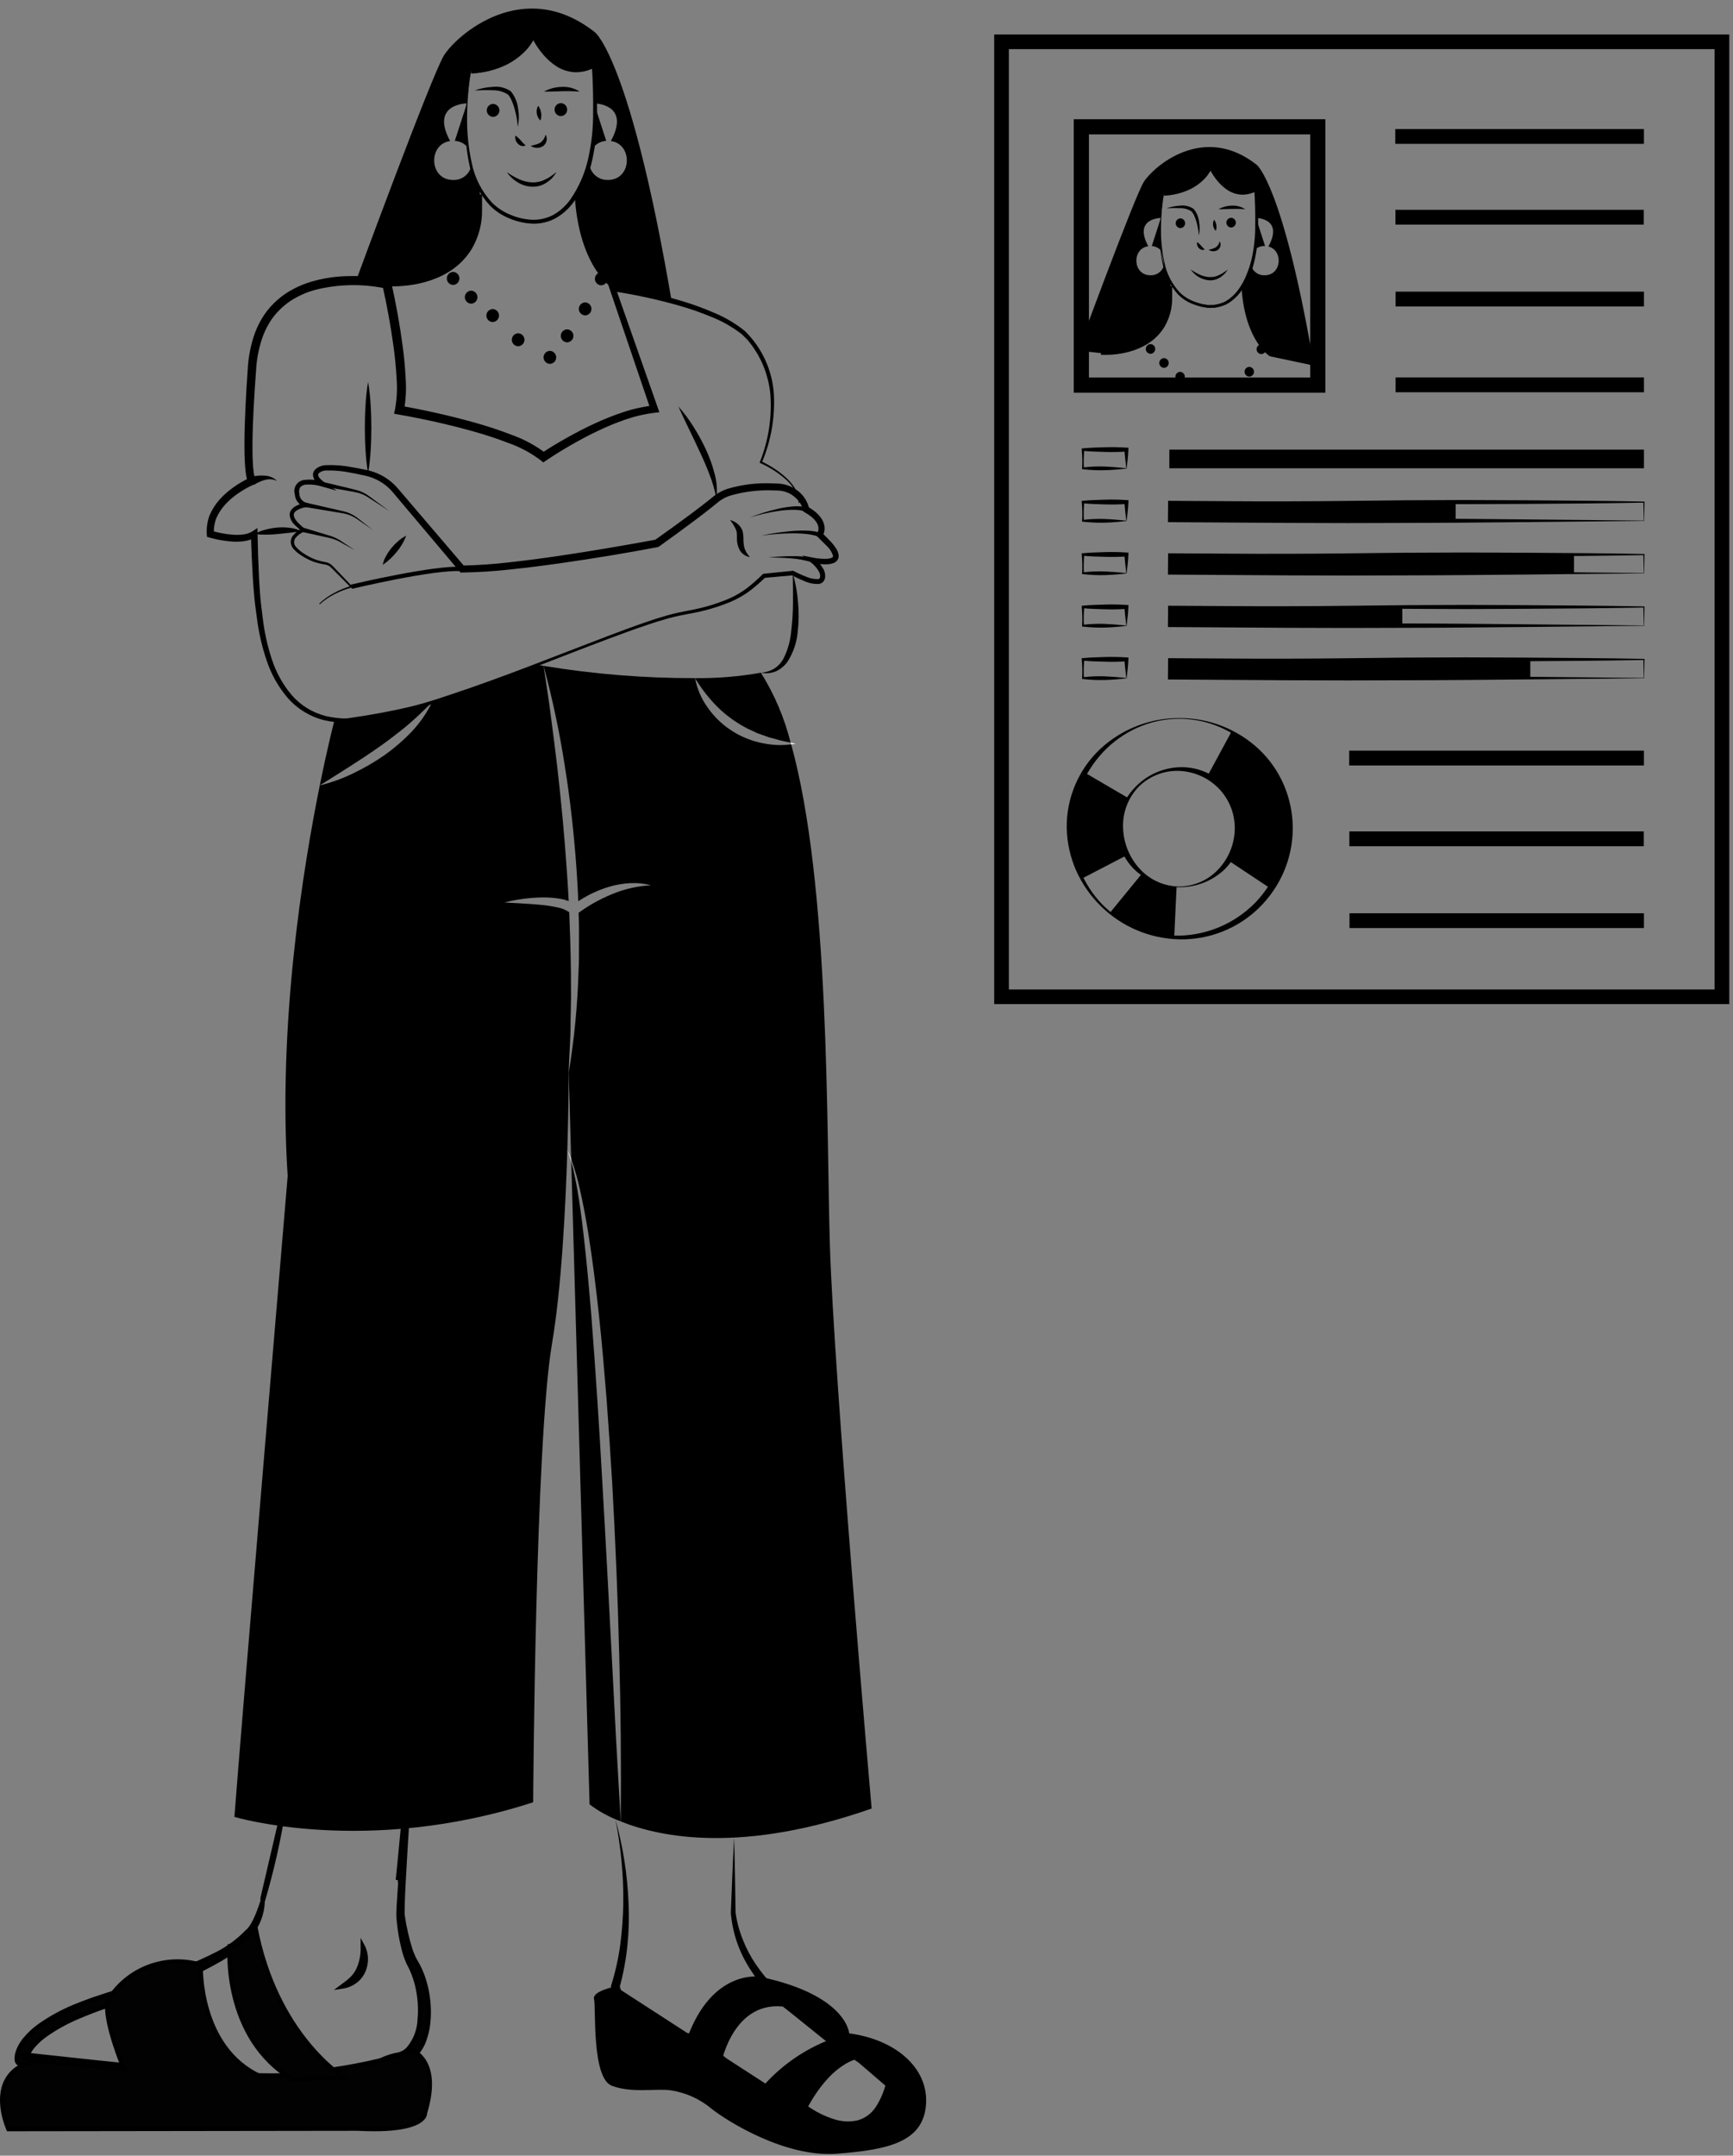 <svg width="152" height="189" viewBox="0 0 152 189" fill="none" xmlns="http://www.w3.org/2000/svg">
<rect x="0" y="0" width="152" height="189" fill="#808080" stroke="none"/>
<path d="M39.891 12.353L40.956 9.066C40.856 10.354 40.88 11.648 41.025 12.932C40.888 12.76 40.716 12.62 40.521 12.52C40.325 12.421 40.11 12.364 39.891 12.353ZM52.195 9.341L53.171 12.353C52.93 12.365 52.696 12.432 52.486 12.551C52.276 12.669 52.097 12.835 51.963 13.035C52.011 12.739 52.049 12.469 52.075 12.22C52.165 11.312 52.195 10.292 52.195 9.341Z" fill="black"/>
<path d="M58.904 26.372L53.725 25.266C53.725 25.266 50.876 23.53 50.425 17.411V17.244C50.991 16.337 51.414 15.348 51.68 14.313C51.711 14.721 51.899 15.101 52.205 15.374C52.511 15.648 52.911 15.792 53.321 15.778C55.44 15.778 55.53 12.624 53.579 12.367C55.187 9.402 52.698 9.097 52.191 9.067C52.182 7.276 52.075 5.78 52.075 5.78C48.813 7.512 46.776 3.312 46.776 3.312C46.776 3.312 45.633 6.132 41.322 6.457V6.192C41.141 7.141 41.019 8.099 40.956 9.063C40.956 9.063 37.699 9.08 39.482 12.367C37.535 12.624 37.617 15.778 39.74 15.778C40.1 15.793 40.454 15.685 40.743 15.47C41.032 15.255 41.238 14.948 41.326 14.6C41.497 15.291 41.753 15.959 42.087 16.588L42.091 17.047V18.405C42.109 19.556 41.813 20.691 41.236 21.688C39.031 25.365 33.934 24.902 33.934 24.902L31.23 24.606C31.23 24.606 37.866 6.586 38.945 4.85C40.028 3.115 45.903 -2.139 52.195 2.841C52.195 2.841 55.29 5.18 58.904 26.372Z" fill="black"/>
<path d="M27.999 52.924C28.39 52.553 28.83 52.237 29.307 51.986C29.782 51.729 30.284 51.523 30.802 51.373L30.768 51.495L29.311 50.035C29.191 49.917 29.064 49.782 28.953 49.684C28.829 49.588 28.683 49.524 28.529 49.497C28.184 49.445 27.844 49.363 27.513 49.253C27.183 49.129 26.866 48.973 26.567 48.787C26.255 48.608 25.973 48.38 25.732 48.113C25.605 47.959 25.525 47.77 25.504 47.571C25.487 47.365 25.546 47.16 25.669 46.994C25.896 46.696 26.197 46.461 26.542 46.315L26.507 46.594C26.274 46.42 26.054 46.229 25.85 46.021C25.613 45.802 25.457 45.509 25.407 45.19C25.404 45.098 25.414 45.006 25.436 44.916C25.469 44.832 25.513 44.752 25.566 44.678C25.67 44.55 25.8 44.443 25.947 44.367C26.216 44.224 26.507 44.128 26.808 44.082L26.78 44.456C26.528 44.387 26.302 44.243 26.133 44.043C26.05 43.941 25.983 43.827 25.937 43.704C25.888 43.579 25.86 43.447 25.855 43.313L25.858 43.351C25.812 43.204 25.8 43.048 25.825 42.895C25.85 42.743 25.91 42.599 26.002 42.474C26.093 42.35 26.212 42.248 26.35 42.178C26.488 42.108 26.64 42.071 26.795 42.071C27.061 42.042 27.33 42.046 27.595 42.081C27.855 42.113 28.112 42.164 28.364 42.234L28.181 42.629C28.007 42.515 27.848 42.378 27.709 42.222C27.621 42.133 27.553 42.027 27.509 41.91C27.465 41.793 27.446 41.668 27.454 41.543C27.475 41.403 27.539 41.274 27.637 41.172C27.72 41.09 27.814 41.02 27.918 40.966C28.109 40.861 28.322 40.799 28.54 40.785C29.309 40.749 30.08 40.807 30.835 40.955C31.208 41.016 31.578 41.087 31.947 41.164C32.331 41.233 32.708 41.342 33.069 41.49C33.799 41.798 34.445 42.277 34.95 42.886L40.766 49.693L40.532 49.585C41.958 49.557 43.382 49.457 44.798 49.287C46.22 49.131 47.641 48.942 49.06 48.731C51.896 48.314 54.726 47.823 57.546 47.31L57.414 47.366C58.466 46.623 59.514 45.867 60.546 45.099C61.063 44.714 61.576 44.325 62.079 43.928L62.453 43.628L62.641 43.476L62.861 43.315C63.155 43.124 63.472 42.97 63.805 42.859C65.083 42.48 66.416 42.318 67.748 42.38L68.243 42.396C68.421 42.406 68.598 42.43 68.773 42.468C69.125 42.545 69.46 42.685 69.762 42.882C70.074 43.077 70.343 43.333 70.552 43.634C70.762 43.935 70.908 44.276 70.982 44.635L70.841 44.415C71.057 44.542 71.265 44.684 71.463 44.838C71.67 45 71.852 45.191 72.005 45.403C72.175 45.63 72.282 45.897 72.317 46.177C72.352 46.479 72.281 46.784 72.118 47.041L72.09 46.701C72.366 46.983 72.643 47.254 72.919 47.544C73.059 47.7 73.188 47.867 73.303 48.041C73.441 48.236 73.529 48.462 73.56 48.698C73.572 48.857 73.524 49.015 73.427 49.141C73.335 49.25 73.215 49.332 73.08 49.377C72.868 49.448 72.644 49.482 72.42 49.478C72.01 49.475 71.601 49.429 71.2 49.34L71.392 48.93C71.735 49.196 72.02 49.529 72.229 49.909C72.347 50.125 72.396 50.37 72.371 50.614C72.354 50.758 72.296 50.893 72.203 51.004C72.148 51.06 72.084 51.106 72.013 51.141C71.949 51.166 71.882 51.185 71.814 51.198C71.376 51.214 70.94 51.127 70.543 50.943C70.162 50.792 69.792 50.617 69.435 50.418L69.551 50.442L67.03 50.665L67.136 50.617C66.687 51.053 66.212 51.462 65.714 51.841C65.202 52.212 64.65 52.524 64.068 52.771C62.909 53.247 61.702 53.594 60.467 53.806C59.849 53.917 59.257 54.042 58.661 54.202C58.068 54.37 57.476 54.545 56.891 54.748C55.717 55.135 54.554 55.566 53.393 55.999C48.749 57.733 44.167 59.644 39.452 61.211C37.102 62.034 34.696 62.686 32.252 63.162C31.012 63.431 29.727 63.429 28.487 63.157C27.232 62.855 26.101 62.173 25.249 61.206C24.421 60.242 23.79 59.125 23.39 57.92C22.987 56.732 22.703 55.508 22.543 54.264C22.463 53.647 22.372 53.039 22.311 52.412C22.25 51.792 22.207 51.172 22.169 50.553C22.094 49.314 22.043 48.077 22.007 46.836L22.465 47.069C22.148 47.271 21.791 47.4 21.418 47.446C21.071 47.495 20.72 47.508 20.371 47.482C20.03 47.462 19.691 47.42 19.355 47.358C19.019 47.299 18.686 47.222 18.358 47.128L18.153 47.068L18.139 46.858C18.098 46.282 18.183 45.704 18.388 45.164C18.613 44.646 18.922 44.168 19.303 43.751C19.677 43.345 20.095 42.983 20.551 42.671C21.001 42.354 21.48 42.08 21.982 41.853L21.994 42.492C21.968 42.482 21.943 42.468 21.919 42.453C21.904 42.443 21.89 42.432 21.876 42.419L21.844 42.386C21.826 42.367 21.809 42.346 21.795 42.324L21.747 42.239C21.723 42.189 21.711 42.151 21.693 42.105C21.666 42.023 21.648 41.949 21.628 41.872C21.599 41.725 21.572 41.58 21.556 41.44C21.518 41.156 21.494 40.878 21.48 40.601C21.446 40.047 21.441 39.498 21.439 38.949C21.442 37.852 21.477 36.76 21.53 35.669C21.582 34.578 21.65 33.49 21.727 32.402C21.779 31.276 22.004 30.165 22.393 29.106C22.6 28.572 22.865 28.061 23.184 27.585C23.843 26.634 24.725 25.858 25.754 25.326C26.259 25.059 26.79 24.844 27.339 24.686C28.424 24.373 29.547 24.212 30.676 24.206C31.801 24.185 32.924 24.287 34.027 24.51L34.274 24.561L34.33 24.813C34.736 26.648 35.07 28.484 35.317 30.347C35.443 31.276 35.531 32.214 35.579 33.159C35.651 34.125 35.597 35.096 35.419 36.048L35.1 35.57C37.318 35.965 39.503 36.453 41.67 37.062C42.753 37.365 43.825 37.718 44.883 38.128C45.977 38.516 47.004 39.074 47.924 39.782L47.457 39.755C48.214 39.251 48.981 38.796 49.766 38.355C50.551 37.919 51.346 37.5 52.167 37.127C52.986 36.746 53.827 36.412 54.685 36.129C55.554 35.84 56.452 35.644 57.363 35.545L57.085 35.972L53.478 25.354L53.338 24.941L53.764 25.009C55.789 25.334 57.791 25.791 59.756 26.376C60.741 26.669 61.708 27.022 62.651 27.43C63.611 27.831 64.51 28.363 65.322 29.012C66.829 30.48 67.738 32.452 67.876 34.548C67.985 36.605 67.625 38.66 66.822 40.558L66.774 40.443C67.164 40.629 67.541 40.84 67.903 41.077C68.266 41.309 68.608 41.572 68.926 41.864C69.251 42.151 69.53 42.485 69.754 42.855C69.982 43.228 70.108 43.653 70.12 44.089H70.044C70.023 43.669 69.893 43.262 69.666 42.908C69.441 42.552 69.162 42.232 68.839 41.959C68.197 41.408 67.476 40.953 66.701 40.609L66.624 40.573L66.653 40.494C67.404 38.616 67.717 36.592 67.57 34.576C67.472 33.582 67.209 32.611 66.79 31.703C66.683 31.478 66.559 31.262 66.445 31.041L66.041 30.413C65.888 30.217 65.746 30.009 65.585 29.823C65.411 29.652 65.246 29.474 65.067 29.308C64.278 28.694 63.408 28.193 62.481 27.819C61.55 27.427 60.596 27.092 59.625 26.814C57.676 26.257 55.694 25.827 53.689 25.528L53.975 25.183L57.698 35.761L57.833 36.145L57.42 36.188C56.561 36.293 55.716 36.488 54.898 36.77C54.069 37.054 53.257 37.387 52.467 37.766C51.67 38.138 50.894 38.557 50.129 38.993C49.367 39.431 48.609 39.896 47.89 40.383L47.651 40.545L47.423 40.357C46.566 39.709 45.613 39.198 44.599 38.842C43.576 38.447 42.525 38.103 41.458 37.807C39.327 37.211 37.148 36.729 34.969 36.346L34.563 36.274L34.651 35.868C34.81 34.986 34.855 34.088 34.786 33.195C34.738 32.282 34.651 31.365 34.525 30.45C34.279 28.622 33.942 26.793 33.541 24.994L33.844 25.296C31.767 24.856 29.617 24.904 27.562 25.436C27.061 25.577 26.576 25.77 26.115 26.011C25.194 26.481 24.403 27.168 23.811 28.014C23.523 28.442 23.282 28.9 23.094 29.38C22.727 30.367 22.514 31.404 22.461 32.455C22.38 33.538 22.306 34.622 22.25 35.705C22.192 36.788 22.153 37.871 22.144 38.95C22.143 39.489 22.145 40.029 22.176 40.561C22.188 40.828 22.21 41.093 22.243 41.349C22.257 41.479 22.28 41.601 22.303 41.722C22.317 41.776 22.331 41.835 22.346 41.882L22.367 41.937C22.368 41.939 22.368 41.94 22.368 41.942C22.372 41.949 22.359 41.928 22.35 41.92L22.335 41.906L22.301 41.881C22.281 41.867 22.26 41.857 22.237 41.849L22.249 42.487C21.79 42.694 21.35 42.94 20.935 43.224C20.517 43.503 20.133 43.828 19.789 44.194C19.456 44.551 19.183 44.96 18.983 45.405C18.81 45.85 18.735 46.326 18.762 46.802L18.543 46.532C18.847 46.622 19.155 46.697 19.467 46.755C19.778 46.816 20.093 46.858 20.409 46.88C20.716 46.907 21.026 46.9 21.332 46.859C21.615 46.829 21.889 46.737 22.133 46.59L22.581 46.293L22.591 46.824C22.614 48.056 22.652 49.292 22.713 50.523C22.744 51.138 22.781 51.753 22.834 52.364C22.886 52.969 22.972 53.586 23.045 54.196C23.188 55.41 23.451 56.606 23.832 57.768C24.2 58.922 24.79 59.993 25.569 60.923C26.357 61.837 27.409 62.487 28.581 62.782C29.769 63.056 31.003 63.069 32.197 62.822C34.631 62.381 37.027 61.755 39.364 60.949C41.717 60.176 44.043 59.318 46.361 58.438L53.306 55.769C54.466 55.33 55.627 54.891 56.806 54.496C57.392 54.289 57.989 54.109 58.588 53.935C59.188 53.771 59.811 53.636 60.413 53.525C61.624 53.312 62.808 52.964 63.941 52.487C64.498 52.241 65.025 51.934 65.513 51.57C65.996 51.192 66.455 50.785 66.889 50.352L66.933 50.31L66.995 50.304L69.513 50.047L69.573 50.041L69.63 50.071C69.973 50.256 70.327 50.418 70.691 50.557C71.022 50.704 71.382 50.778 71.744 50.773C71.982 50.775 71.99 50.41 71.829 50.111C71.645 49.796 71.401 49.519 71.109 49.298L70.37 48.708L71.3 48.888C71.666 48.963 72.038 49 72.412 48.998C72.579 49 72.746 48.974 72.906 48.922C73.05 48.858 73.066 48.826 73.065 48.73C72.965 48.411 72.785 48.122 72.542 47.891L71.716 47.073L71.57 46.928L71.689 46.733C71.77 46.582 71.803 46.409 71.783 46.238C71.755 46.048 71.678 45.869 71.558 45.718C71.433 45.549 71.283 45.399 71.115 45.271C70.939 45.138 70.753 45.015 70.561 44.905L70.443 44.836L70.419 44.685C70.36 44.421 70.242 44.173 70.073 43.961C69.895 43.733 69.681 43.535 69.439 43.376C69.196 43.223 68.927 43.115 68.645 43.058C68.503 43.028 68.359 43.011 68.214 43.005L67.739 42.996C66.482 42.95 65.225 43.107 64.019 43.462C63.738 43.557 63.471 43.686 63.223 43.848L63.052 43.973L62.864 44.127L62.484 44.435C61.974 44.84 61.459 45.234 60.941 45.623C59.905 46.402 58.859 47.162 57.804 47.915L57.745 47.957L57.673 47.971C54.843 48.51 52.005 48.974 49.154 49.38C47.729 49.584 46.3 49.767 44.865 49.916C43.426 50.082 41.98 50.175 40.532 50.196L40.39 50.196L40.299 50.088L34.525 43.245C34.082 42.693 33.511 42.257 32.862 41.974C32.533 41.834 32.19 41.73 31.839 41.663C31.477 41.583 31.114 41.509 30.75 41.444C30.04 41.295 29.314 41.23 28.588 41.25C28.432 41.255 28.279 41.296 28.141 41.369C28 41.439 27.905 41.534 27.904 41.605C27.908 41.73 27.96 41.847 28.05 41.933C28.159 42.057 28.283 42.167 28.419 42.26L29.54 43.024L28.236 42.655C27.788 42.515 27.317 42.459 26.848 42.487C26.652 42.494 26.466 42.577 26.331 42.72C26.235 42.888 26.207 43.086 26.253 43.274L26.256 43.299L26.256 43.312C26.261 43.399 26.279 43.484 26.309 43.565C26.339 43.649 26.383 43.727 26.439 43.797C26.556 43.937 26.713 44.038 26.889 44.088L27.678 44.334L26.861 44.462C26.605 44.498 26.358 44.577 26.128 44.693C25.91 44.811 25.743 44.974 25.769 45.17C25.775 45.223 25.785 45.274 25.801 45.325L25.873 45.485C25.943 45.593 26.02 45.695 26.105 45.791C26.291 45.987 26.491 46.169 26.703 46.335L26.909 46.506L26.668 46.614C26.376 46.732 26.118 46.922 25.919 47.166C25.833 47.279 25.789 47.419 25.796 47.561C25.802 47.703 25.859 47.839 25.955 47.944C26.172 48.189 26.425 48.4 26.705 48.569C26.986 48.752 27.284 48.907 27.596 49.032C27.915 49.146 28.244 49.232 28.578 49.289C28.762 49.328 28.935 49.409 29.082 49.528C29.225 49.661 29.328 49.78 29.451 49.905L30.872 51.392L30.958 51.483L30.838 51.514C30.326 51.651 29.83 51.842 29.359 52.084C28.884 52.321 28.445 52.622 28.052 52.978L27.999 52.924Z" fill="black"/>
<path d="M35.63 46.966C35.433 47.488 35.148 47.973 34.786 48.398C34.439 48.832 34.028 49.211 33.568 49.524C33.626 49.242 33.73 48.972 33.875 48.724C34.01 48.482 34.167 48.252 34.343 48.037C34.519 47.823 34.713 47.625 34.922 47.443C35.134 47.252 35.373 47.091 35.63 46.966ZM26.653 46.279L29.008 46.994C29.404 47.126 29.777 47.32 30.113 47.569L31.14 48.245L30.063 47.651C29.723 47.435 29.349 47.275 28.958 47.177L26.556 46.647L26.653 46.279ZM26.87 44.084L29.984 44.794C30.519 44.899 31.02 45.134 31.442 45.48L32.697 46.463L31.385 45.556C30.961 45.248 30.467 45.05 29.947 44.981L26.796 44.457L26.87 44.084ZM28.339 42.257L29.904 42.634C30.428 42.767 30.942 42.87 31.475 43.027C31.736 43.117 31.984 43.239 32.214 43.391C32.44 43.547 32.649 43.708 32.867 43.866L34.163 44.819L32.813 43.944C32.588 43.801 32.362 43.648 32.138 43.512C31.912 43.381 31.67 43.279 31.418 43.209C30.914 43.092 30.368 43.013 29.845 42.914L28.26 42.63L28.339 42.257ZM30.864 51.627L30.775 51.257C31.073 51.186 38.119 49.525 40.546 49.699L40.517 50.079C38.142 49.89 30.936 51.61 30.864 51.627ZM65.775 45.367C66.559 45.06 67.365 44.811 68.185 44.62C68.599 44.522 69.02 44.453 69.444 44.414C69.881 44.363 70.323 44.384 70.754 44.476L70.645 44.841C70.26 44.73 69.859 44.682 69.458 44.699C69.043 44.706 68.63 44.742 68.221 44.807C67.393 44.935 66.575 45.122 65.775 45.367ZM66.737 46.966C67.588 46.783 68.45 46.651 69.317 46.572C69.754 46.53 70.193 46.513 70.632 46.522C71.083 46.522 71.533 46.584 71.967 46.707L71.837 47.065C71.443 46.924 71.032 46.837 70.615 46.807C70.187 46.767 69.757 46.752 69.327 46.762C68.46 46.778 67.595 46.846 66.737 46.966ZM67.378 48.884C68.024 48.813 68.674 48.769 69.328 48.761C69.991 48.739 70.655 48.795 71.305 48.931L71.194 49.295C70.585 49.107 69.956 48.992 69.321 48.951C68.677 48.896 68.028 48.876 67.378 48.884ZM64.034 45.595C64.382 45.68 64.691 45.879 64.912 46.16C65.035 46.314 65.121 46.495 65.161 46.688C65.186 46.859 65.2 47.032 65.205 47.205C65.198 47.495 65.229 47.785 65.298 48.066C65.403 48.355 65.565 48.62 65.775 48.844C65.595 48.814 65.424 48.747 65.272 48.646C65.121 48.546 64.993 48.414 64.896 48.26C64.719 47.943 64.628 47.585 64.633 47.222C64.633 47.063 64.634 46.884 64.626 46.766C64.617 46.637 64.585 46.51 64.532 46.391C64.396 46.108 64.229 45.841 64.034 45.595ZM21.953 41.824C22.16 41.766 22.372 41.727 22.587 41.708C22.794 41.686 23.004 41.683 23.212 41.701C23.624 41.718 24.016 41.884 24.314 42.169C23.978 42.007 23.594 41.976 23.236 42.081C23.062 42.124 22.892 42.185 22.729 42.261C22.571 42.331 22.419 42.416 22.276 42.514L21.953 41.824ZM22.298 46.829C22.607 46.654 22.939 46.522 23.284 46.436C23.622 46.346 23.968 46.285 24.317 46.254C24.669 46.224 25.022 46.229 25.373 46.269C25.731 46.305 26.079 46.405 26.401 46.565C25.692 46.687 25.043 46.761 24.365 46.822C23.678 46.892 22.985 46.895 22.298 46.829ZM69.531 50.243C69.772 51.081 69.928 51.94 69.996 52.808C70.077 53.682 70.066 54.562 69.963 55.434C69.879 56.334 69.584 57.201 69.103 57.967C68.845 58.355 68.483 58.664 68.058 58.857C67.64 59.029 67.179 59.072 66.737 58.98C67.158 58.955 67.567 58.827 67.927 58.608C68.263 58.386 68.537 58.084 68.726 57.728C69.094 56.987 69.321 56.185 69.395 55.361C69.497 54.52 69.549 53.672 69.551 52.825C69.56 51.97 69.545 51.112 69.531 50.243ZM59.498 35.637C59.993 36.195 60.439 36.794 60.832 37.427C61.232 38.056 61.59 38.71 61.904 39.386C62.224 40.065 62.479 40.772 62.665 41.498C62.875 42.224 62.932 42.985 62.831 43.734C62.708 43.014 62.509 42.308 62.238 41.63C61.982 40.952 61.697 40.284 61.383 39.625C60.78 38.296 60.105 36.998 59.498 35.637ZM32.285 33.49C32.397 34.153 32.471 34.821 32.508 35.492C32.553 36.16 32.566 36.827 32.571 37.494C32.566 38.162 32.554 38.829 32.509 39.497C32.472 40.168 32.398 40.836 32.285 41.499C32.172 40.836 32.098 40.168 32.062 39.497C32.016 38.829 32.004 38.162 31.999 37.494C32.005 36.827 32.017 36.16 32.062 35.492C32.099 34.821 32.173 34.153 32.285 33.49ZM34.442 25.108C34.12 25.108 33.927 25.092 33.917 25.091L33.952 24.712C34.001 24.715 38.957 25.117 41.073 21.59C41.63 20.622 41.916 19.522 41.898 18.405V17.045H42.28V18.405C42.298 19.59 41.993 20.758 41.4 21.785C39.584 24.815 35.825 25.108 34.442 25.108Z" fill="black"/>
<path d="M39.743 24.982C39.891 24.977 40.032 24.914 40.135 24.808C40.238 24.701 40.296 24.559 40.296 24.411C40.296 24.263 40.238 24.12 40.135 24.014C40.032 23.907 39.891 23.845 39.743 23.84C39.594 23.845 39.453 23.907 39.35 24.014C39.247 24.12 39.19 24.263 39.19 24.411C39.19 24.559 39.247 24.701 39.35 24.808C39.453 24.914 39.594 24.977 39.743 24.982ZM41.323 26.626C41.472 26.621 41.612 26.559 41.715 26.452C41.819 26.346 41.876 26.203 41.876 26.055C41.876 25.907 41.819 25.765 41.715 25.659C41.612 25.552 41.472 25.489 41.323 25.484C41.175 25.489 41.034 25.552 40.931 25.659C40.828 25.765 40.77 25.907 40.77 26.055C40.77 26.203 40.828 26.346 40.931 26.452C41.034 26.559 41.175 26.621 41.323 26.626ZM43.213 28.237C43.361 28.232 43.502 28.169 43.605 28.063C43.709 27.956 43.766 27.814 43.766 27.666C43.766 27.518 43.709 27.375 43.605 27.269C43.502 27.162 43.361 27.1 43.213 27.095C43.065 27.1 42.924 27.162 42.821 27.269C42.718 27.375 42.66 27.518 42.66 27.666C42.66 27.814 42.718 27.956 42.821 28.063C42.924 28.169 43.065 28.232 43.213 28.237ZM45.446 30.361C45.595 30.356 45.736 30.293 45.839 30.187C45.942 30.08 46 29.938 46 29.79C46 29.642 45.942 29.499 45.839 29.393C45.736 29.286 45.595 29.224 45.446 29.219C45.298 29.224 45.157 29.286 45.054 29.393C44.951 29.499 44.893 29.642 44.893 29.79C44.893 29.938 44.951 30.08 45.054 30.187C45.157 30.293 45.298 30.356 45.446 30.361ZM48.23 31.902C48.378 31.897 48.519 31.835 48.622 31.729C48.725 31.622 48.783 31.48 48.783 31.331C48.783 31.183 48.725 31.041 48.622 30.935C48.519 30.828 48.378 30.766 48.23 30.761C48.081 30.766 47.941 30.828 47.837 30.935C47.734 31.041 47.676 31.183 47.676 31.331C47.676 31.48 47.734 31.622 47.837 31.729C47.941 31.835 48.081 31.897 48.23 31.902ZM49.741 30.018C49.89 30.013 50.031 29.951 50.134 29.844C50.237 29.738 50.295 29.595 50.295 29.447C50.295 29.299 50.237 29.157 50.134 29.05C50.031 28.944 49.89 28.881 49.741 28.876C49.593 28.881 49.452 28.944 49.349 29.05C49.246 29.157 49.188 29.299 49.188 29.447C49.188 29.595 49.246 29.738 49.349 29.844C49.452 29.951 49.593 30.013 49.741 30.018ZM51.322 27.654C51.47 27.649 51.611 27.587 51.714 27.48C51.817 27.374 51.875 27.231 51.875 27.083C51.875 26.935 51.817 26.793 51.714 26.686C51.611 26.58 51.47 26.517 51.322 26.512C51.173 26.517 51.033 26.58 50.93 26.686C50.826 26.793 50.769 26.935 50.769 27.083C50.769 27.231 50.826 27.374 50.93 27.48C51.033 27.587 51.173 27.649 51.322 27.654ZM52.731 25.016C52.879 25.011 53.02 24.949 53.123 24.842C53.226 24.736 53.284 24.593 53.284 24.445C53.284 24.297 53.226 24.155 53.123 24.048C53.02 23.942 52.879 23.879 52.731 23.874C52.582 23.879 52.442 23.942 52.338 24.048C52.235 24.155 52.178 24.297 52.178 24.445C52.178 24.593 52.235 24.736 52.338 24.842C52.442 24.949 52.582 25.011 52.731 25.016ZM41.632 7.932C42.134 7.753 42.658 7.648 43.19 7.618C43.759 7.542 44.336 7.681 44.807 8.007C45.162 8.444 45.382 8.974 45.441 9.533C45.537 10.058 45.527 10.597 45.412 11.118C45.377 10.603 45.289 10.092 45.15 9.595C45.085 9.352 45.004 9.113 44.907 8.881C44.859 8.768 44.805 8.658 44.746 8.551L44.65 8.4C44.616 8.354 44.58 8.326 44.548 8.286C44.144 8.028 43.67 7.898 43.191 7.914C42.68 7.89 42.16 7.907 41.632 7.932ZM45.206 11.884C45.383 12.007 45.542 12.153 45.681 12.318L45.861 12.524C45.934 12.603 46.014 12.675 46.099 12.741C46.042 12.776 45.978 12.799 45.911 12.806C45.844 12.813 45.777 12.805 45.713 12.782C45.59 12.741 45.48 12.668 45.395 12.57C45.311 12.478 45.251 12.369 45.218 12.249C45.185 12.13 45.181 12.005 45.206 11.884ZM47.852 11.803C47.949 11.963 47.981 12.154 47.941 12.337C47.899 12.537 47.779 12.713 47.607 12.826C47.441 12.926 47.247 12.973 47.053 12.962C46.874 12.95 46.7 12.893 46.548 12.797C46.722 12.737 46.878 12.704 47.025 12.666C47.156 12.629 47.282 12.575 47.4 12.507C47.629 12.333 47.789 12.083 47.852 11.803ZM47.714 8.034C48.192 7.769 48.729 7.626 49.276 7.619C49.829 7.585 50.378 7.731 50.841 8.034C50.564 8.02 50.309 8.001 50.052 7.995C49.795 7.994 49.541 7.989 49.285 7.999C48.772 8.009 48.261 8.046 47.714 8.034ZM47.204 9.268C47.339 9.453 47.427 9.668 47.462 9.895C47.497 10.121 47.477 10.352 47.405 10.57C47.228 10.408 47.114 10.189 47.085 9.952C47.044 9.717 47.086 9.475 47.204 9.268Z" fill="black"/>
<path d="M43.248 10.25C43.397 10.245 43.538 10.182 43.641 10.075C43.744 9.969 43.802 9.827 43.802 9.679C43.802 9.53 43.744 9.388 43.641 9.282C43.538 9.175 43.397 9.113 43.248 9.108C43.1 9.113 42.959 9.175 42.856 9.282C42.753 9.388 42.695 9.53 42.695 9.679C42.695 9.827 42.753 9.969 42.856 10.075C42.959 10.182 43.1 10.245 43.248 10.25ZM49.193 10.181C49.341 10.176 49.482 10.114 49.585 10.007C49.688 9.9 49.746 9.758 49.746 9.61C49.746 9.462 49.688 9.32 49.585 9.213C49.482 9.107 49.341 9.044 49.193 9.039C49.044 9.044 48.904 9.107 48.8 9.213C48.697 9.32 48.64 9.462 48.64 9.61C48.64 9.758 48.697 9.9 48.8 10.007C48.904 10.114 49.044 10.176 49.193 10.181ZM44.451 15.092C44.787 15.332 45.145 15.539 45.521 15.71C45.878 15.875 46.263 15.97 46.656 15.989C47.045 16.008 47.432 15.928 47.781 15.755C47.965 15.672 48.141 15.574 48.308 15.461C48.479 15.348 48.634 15.21 48.815 15.092C48.699 15.271 48.57 15.443 48.43 15.604C48.279 15.762 48.109 15.9 47.923 16.017C47.545 16.267 47.096 16.39 46.642 16.37C46.195 16.347 45.761 16.21 45.382 15.972C45.011 15.75 44.694 15.449 44.451 15.092Z" fill="black"/>
<path d="M52.191 9.067C52.196 9.157 52.196 9.251 52.196 9.341L52.105 9.062C52.105 9.062 52.136 9.062 52.191 9.067Z" fill="white"/>
<path d="M41.323 6.456C41.595 6.418 41.868 6.388 42.138 6.345C42.405 6.281 42.677 6.242 42.938 6.158C43.464 6.01 43.972 5.805 44.453 5.545C44.926 5.278 45.362 4.95 45.749 4.569C46.133 4.194 46.448 3.755 46.681 3.272L46.769 3.08L46.867 3.266C47.121 3.741 47.429 4.186 47.785 4.592C48.132 5 48.543 5.349 49.002 5.627C49.456 5.893 49.971 6.037 50.498 6.044C51.023 6.03 51.538 5.891 51.999 5.639L52.22 5.54L52.236 5.769C52.331 7.13 52.379 8.488 52.368 9.852C52.389 11.223 52.255 12.593 51.967 13.934C51.681 15.291 51.12 16.576 50.319 17.71C49.904 18.282 49.374 18.761 48.762 19.117C48.136 19.462 47.428 19.631 46.713 19.609C46.011 19.58 45.32 19.424 44.675 19.148C44.021 18.887 43.429 18.492 42.938 17.988C42.009 16.952 41.386 15.678 41.141 14.309C40.867 12.969 40.765 11.601 40.837 10.236C40.889 8.877 41.051 7.525 41.323 6.192C41.095 7.529 40.977 8.883 40.969 10.239C40.947 11.589 41.081 12.938 41.368 14.258C41.627 15.572 42.246 16.788 43.157 17.772C43.627 18.236 44.185 18.6 44.798 18.843C45.408 19.1 46.059 19.244 46.72 19.268C47.373 19.285 48.019 19.126 48.589 18.809C49.154 18.473 49.643 18.025 50.025 17.491C50.784 16.391 51.321 15.153 51.605 13.848C51.895 12.534 52.034 11.192 52.021 9.847C52.04 8.497 52 7.141 51.914 5.793L52.151 5.923C51.64 6.191 51.073 6.333 50.496 6.337C49.92 6.319 49.359 6.152 48.867 5.853C48.39 5.553 47.965 5.179 47.608 4.744C47.247 4.318 46.937 3.851 46.684 3.354L46.87 3.348C46.62 3.852 46.278 4.305 45.86 4.683C45.453 5.061 44.996 5.382 44.503 5.638C44.009 5.886 43.489 6.077 42.952 6.21C42.687 6.285 42.412 6.316 42.143 6.371C41.87 6.406 41.596 6.427 41.323 6.456ZM53.973 159.495C54.642 161.888 55.029 164.35 55.129 166.833C55.191 168.08 55.158 169.331 55.03 170.573C54.901 171.824 54.669 173.062 54.335 174.274L54.345 174.095C54.512 174.724 54.787 175.32 55.158 175.856C55.524 176.396 55.989 176.862 56.529 177.228C56.66 177.323 56.798 177.407 56.943 177.481C57.08 177.567 57.225 177.639 57.376 177.698L57.825 177.884L58.297 178.014L58.531 178.082L58.775 178.121L59.262 178.199C59.59 178.232 59.925 178.232 60.255 178.252L60.403 178.261L60.502 178.317C61.222 178.72 61.916 179.135 62.604 179.604C62.963 179.843 63.303 180.109 63.622 180.4L64.489 181.247L64.451 181.213L65.905 182.384C66.146 182.575 66.396 182.772 66.627 182.939C66.861 183.076 67.107 183.192 67.362 183.284C68.508 183.756 69.677 184.213 70.84 184.667L70.898 184.69L70.969 184.738C71.61 185.176 72.309 185.522 73.047 185.765C73.741 186.014 74.491 186.063 75.211 185.906C75.897 185.715 76.484 185.272 76.855 184.665C77.268 184.011 77.564 183.29 77.73 182.535L77.908 183.074L75.248 180.789L75.305 180.831L72.709 179.164L72.684 179.148L72.669 179.136L69.278 176.407L69.304 176.426C68.598 175.906 67.944 175.32 67.352 174.675C66.762 174.037 66.233 173.348 65.77 172.613C65.302 171.882 64.921 171.098 64.636 170.278C64.356 169.458 64.177 168.607 64.102 167.744L64.1 167.731L64.1 167.72L64.232 164.415C64.271 163.313 64.335 162.212 64.387 161.11C64.413 162.213 64.451 163.315 64.464 164.418L64.518 167.725L64.517 167.701C64.635 168.518 64.851 169.318 65.162 170.083C65.463 170.85 65.851 171.58 66.317 172.259C66.781 172.941 67.306 173.579 67.886 174.165C68.46 174.747 69.087 175.274 69.76 175.738L69.772 175.746L69.787 175.757L73.267 178.372L73.228 178.345L75.853 179.966L75.88 179.983L75.911 180.008L78.611 182.246L78.865 182.456L78.789 182.785C78.603 183.67 78.261 184.514 77.778 185.278C77.259 186.112 76.447 186.722 75.499 186.988C74.574 187.205 73.606 187.156 72.707 186.848C71.846 186.575 71.032 186.172 70.294 185.652L70.424 185.723C69.256 185.26 68.095 184.799 66.929 184.31L66.488 184.12C66.404 184.081 66.349 184.06 66.242 184.005C66.15 183.957 66.061 183.901 65.978 183.838C65.704 183.637 65.464 183.444 65.215 183.246L63.755 182.052L63.735 182.035L63.717 182.017L62.873 181.163C62.6 180.908 62.309 180.673 62.001 180.461C61.367 180.012 60.686 179.587 60.008 179.192L60.255 179.256C59.883 179.23 59.511 179.222 59.141 179.177L58.587 179.079L58.31 179.029L58.039 178.947L57.498 178.779L56.978 178.545C56.804 178.468 56.637 178.377 56.479 178.273C56.313 178.18 56.154 178.075 56.004 177.959C55.391 177.512 54.869 176.953 54.466 176.311C54.055 175.675 53.762 174.971 53.6 174.232L53.582 174.148L53.611 174.053C53.973 172.892 54.238 171.703 54.403 170.498C54.564 169.285 54.652 168.063 54.668 166.839C54.682 165.61 54.63 164.38 54.512 163.156C54.395 161.927 54.216 160.705 53.973 159.495Z" fill="black"/>
<path d="M53.974 174.163C53.974 174.163 51.922 174.574 52.103 175.26C52.284 175.945 51.872 182.18 53.658 182.866C55.445 183.551 57.644 183.071 58.881 183.277C60.201 183.487 61.438 184.056 62.455 184.921C63.76 185.949 68.846 189.169 73.381 188.827C77.916 188.484 80.94 187.799 81.215 184.579C81.49 181.358 78.604 178.823 74.481 178.275C74.481 178.275 74.306 174.93 66.662 173.313C66.662 173.313 62.455 172.587 60.255 178.754L63.279 180.81C63.279 180.81 64.447 174.78 69.533 176.082L72.969 178.754C70.4 179.705 68.142 181.34 66.44 183.482L70.632 185.195C70.632 185.195 72.479 181.015 75.58 180.399L78.26 182.66C78.26 182.66 77.321 187.988 72.602 186.215L53.974 174.163Z" fill="black"/>
<path d="M34.894 164.842C34.917 164.843 36.086 152.415 36.089 152.438C36.186 153.477 35.148 166.962 35.318 167.988C35.467 169.008 35.699 170.015 36.011 170.998C36.092 171.235 36.187 171.466 36.297 171.691C36.35 171.804 36.41 171.903 36.472 172.012C36.54 172.131 36.614 172.248 36.673 172.371C36.925 172.856 37.123 173.367 37.262 173.894C37.554 174.944 37.661 176.037 37.577 177.124C37.537 177.679 37.426 178.226 37.248 178.752C37.07 179.311 36.761 179.82 36.345 180.235C36.125 180.451 35.868 180.626 35.585 180.749C35.444 180.813 35.297 180.863 35.146 180.898L34.745 180.977C34.261 181.097 33.789 181.265 33.337 181.479C32.323 181.852 31.262 182.082 30.185 182.161C29.127 182.266 28.072 182.297 27.019 182.301C24.913 182.304 22.816 182.233 20.718 182.17C19.669 182.137 18.621 182.095 17.573 182.042C16.523 182.008 15.476 181.956 14.427 181.908C10.232 181.724 6.046 181.393 1.868 180.999L1.851 180.997C1.755 180.988 1.666 180.946 1.597 180.879C1.528 180.812 1.485 180.723 1.474 180.628C1.461 180.517 1.462 180.406 1.477 180.296C1.488 180.206 1.505 180.118 1.528 180.031C1.571 179.869 1.629 179.712 1.704 179.562C1.77 179.416 1.849 179.277 1.94 179.146C2.023 179.014 2.115 178.889 2.217 178.772C2.599 178.314 3.042 177.909 3.532 177.567C4.477 176.912 5.49 176.36 6.554 175.92C7.08 175.708 7.609 175.501 8.142 175.315C8.677 175.14 9.217 174.949 9.746 174.788C10.808 174.455 11.873 174.133 12.927 173.784C15.038 173.127 17.091 172.297 19.066 171.303C20.037 170.802 20.92 170.148 21.681 169.366C23.616 167.93 25.448 155.32 25.492 154.211C25.619 154.182 25.749 154.166 25.879 154.164C25.902 154.165 23.029 166.407 23.031 166.43C23.071 167.58 22.684 168.704 21.946 169.589C21.208 170.459 20.325 171.196 19.335 171.767C17.382 172.887 15.324 173.815 13.191 174.539C12.138 174.921 11.083 175.293 10.022 175.642C9.486 175.813 8.978 176.003 8.456 176.182C7.94 176.371 7.432 176.579 6.929 176.791C5.931 177.205 4.978 177.722 4.087 178.332C3.659 178.624 3.27 178.968 2.927 179.356C2.844 179.448 2.769 179.545 2.702 179.649C2.631 179.744 2.57 179.846 2.52 179.953C2.468 180.051 2.426 180.153 2.396 180.26C2.382 180.307 2.371 180.355 2.364 180.404C2.355 180.441 2.358 180.513 2.353 180.488L1.959 180.116C6.124 180.577 10.291 181.017 14.461 181.436C15.504 181.529 16.547 181.626 17.592 181.706C18.637 181.78 19.683 181.836 20.729 181.887C22.82 181.998 24.915 181.997 27.005 181.885C28.048 181.826 29.089 181.736 30.112 181.581C31.123 181.451 32.113 181.186 33.054 180.794C33.544 180.547 34.057 180.35 34.587 180.207L34.799 180.167L34.958 180.133C35.062 180.108 35.164 180.073 35.261 180.028C35.459 179.94 35.639 179.816 35.791 179.663C36.417 178.933 36.777 178.015 36.814 177.055C36.905 176.054 36.83 175.044 36.594 174.067C36.477 173.58 36.314 173.105 36.109 172.648C36.06 172.533 35.999 172.425 35.944 172.314C35.882 172.193 35.814 172.063 35.762 171.937C35.655 171.685 35.563 171.428 35.489 171.165C35.209 170.14 35.031 169.091 34.954 168.033C34.871 166.983 36.063 153.487 36.089 152.438" fill="#020202"/>
<path d="M26.894 182.492C25.049 182.492 23.185 182.436 21.38 182.382L20.712 182.362C19.662 182.329 18.612 182.286 17.563 182.233C16.698 182.205 15.83 182.165 14.962 182.124L14.418 182.099C10.694 181.937 6.7 181.647 1.85 181.189C1.707 181.178 1.573 181.118 1.47 181.02C1.367 180.921 1.302 180.79 1.285 180.649C1.27 180.536 1.27 180.421 1.284 180.308C1.291 180.227 1.304 180.147 1.324 180.069L1.34 179.995C1.387 179.815 1.452 179.64 1.535 179.473C1.604 179.321 1.687 179.176 1.782 179.039C1.862 178.913 1.95 178.792 2.047 178.679C2.446 178.197 2.909 177.771 3.422 177.413C4.377 176.749 5.402 176.19 6.478 175.747C6.918 175.569 7.495 175.34 8.079 175.136C8.27 175.074 8.458 175.01 8.646 174.947C8.996 174.83 9.346 174.712 9.691 174.607L10.601 174.324C11.358 174.088 12.115 173.853 12.866 173.604C14.967 172.949 17.01 172.123 18.976 171.136C19.93 170.647 20.796 170.006 21.541 169.237C21.981 168.91 22.425 167.944 22.846 166.648C22.846 166.579 22.844 166.51 22.84 166.442C22.838 166.407 22.838 166.407 23.666 162.863C23.985 161.494 24.372 159.842 24.72 158.345C25.067 156.307 25.282 154.67 25.301 154.204C25.31 154.022 25.487 154.006 25.659 153.989C25.765 153.979 25.875 153.975 25.889 153.975L25.977 153.98L26.03 154.05C26.083 154.117 26.094 154.132 25.089 158.445C24.654 161.245 24.032 164.013 23.227 166.731C23.188 167.821 22.79 168.868 22.094 169.709C21.343 170.596 20.444 171.346 19.436 171.929C17.472 173.055 15.403 173.989 13.258 174.718C11.986 175.179 11.006 175.52 10.081 175.824C9.739 175.933 9.41 176.049 9.081 176.165C8.894 176.232 8.707 176.298 8.517 176.363C7.963 176.567 7.416 176.794 7.003 176.968C6.017 177.374 5.076 177.884 4.198 178.488C3.783 178.771 3.404 179.104 3.072 179.481L3.044 179.515C2.978 179.587 2.918 179.665 2.866 179.747C2.805 179.829 2.751 179.917 2.705 180.008C6.343 180.408 10.204 180.814 14.48 181.248L15.028 181.297C15.887 181.374 16.746 181.451 17.606 181.517C18.749 181.598 19.88 181.657 20.738 181.698C22.822 181.808 24.91 181.808 26.994 181.696C28.192 181.628 29.173 181.532 30.083 181.394C31.078 181.268 32.051 181.009 32.976 180.622C33.089 180.573 33.202 180.522 33.318 180.469C33.71 180.274 34.122 180.124 34.548 180.022L34.917 179.948C35.007 179.926 35.094 179.896 35.177 179.857C35.356 179.779 35.519 179.667 35.657 179.528C36.252 178.831 36.592 177.953 36.623 177.039C36.711 176.058 36.639 175.069 36.408 174.112C36.293 173.637 36.135 173.173 35.934 172.727C35.902 172.65 35.866 172.581 35.831 172.513L35.749 172.353C35.692 172.241 35.632 172.124 35.585 172.009C35.475 171.752 35.382 171.487 35.305 171.218C35.022 170.182 34.841 169.12 34.764 168.049C34.741 167.762 34.809 166.607 34.921 165.033C34.911 165.034 34.901 165.034 34.891 165.034L34.894 164.843L34.707 164.807C34.742 164.592 35.328 158.419 35.643 155.103C35.762 153.845 35.828 153.142 35.881 152.748C35.89 152.602 35.896 152.495 35.897 152.434L35.933 152.435C35.975 152.249 36.017 152.248 36.087 152.248H36.262L36.278 152.421C36.324 152.908 36.14 155.845 35.928 159.244C35.689 163.076 35.417 167.42 35.506 167.958C35.653 168.968 35.882 169.964 36.191 170.937C36.269 171.166 36.362 171.39 36.468 171.608C36.51 171.697 36.555 171.774 36.602 171.855L36.699 172.025C36.75 172.112 36.801 172.199 36.845 172.289C37.102 172.785 37.303 173.307 37.447 173.846C37.744 174.918 37.853 176.033 37.767 177.141C37.726 177.712 37.612 178.274 37.428 178.815C37.242 179.404 36.915 179.939 36.477 180.374C36.24 180.606 35.963 180.793 35.659 180.926C35.509 180.993 35.353 181.046 35.193 181.084L34.782 181.164C34.435 181.241 34.098 181.355 33.776 181.505C33.657 181.555 33.534 181.607 33.408 181.657C32.378 182.037 31.299 182.271 30.204 182.352C29.273 182.444 28.291 182.487 27.019 182.492H26.894ZM26.362 182.11C26.581 182.111 26.802 182.112 27.018 182.111C28.277 182.106 29.248 182.064 30.165 181.973C31.225 181.895 32.269 181.67 33.266 181.303C33.391 181.254 33.511 181.203 33.628 181.154C33.975 180.992 34.339 180.87 34.713 180.79L35.109 180.713C35.245 180.68 35.377 180.635 35.504 180.578C35.767 180.463 36.008 180.301 36.212 180.099C36.607 179.705 36.9 179.222 37.067 178.69C37.241 178.179 37.348 177.648 37.387 177.11C37.468 176.045 37.364 174.974 37.078 173.944C36.941 173.43 36.749 172.932 36.504 172.46C36.462 172.374 36.416 172.296 36.37 172.217L36.27 172.045C36.219 171.955 36.169 171.868 36.124 171.773C36.011 171.542 35.913 171.304 35.83 171.061C35.529 170.124 35.305 169.166 35.159 168.193C35.239 169.181 35.411 170.158 35.672 171.114C35.745 171.369 35.833 171.619 35.937 171.863C35.982 171.97 36.037 172.078 36.089 172.18L36.169 172.338C36.21 172.416 36.25 172.494 36.285 172.576C36.494 173.042 36.66 173.526 36.779 174.023C37.02 175.021 37.095 176.052 37.004 177.074C36.961 178.077 36.581 179.037 35.925 179.798C35.756 179.969 35.556 180.107 35.336 180.204C35.23 180.252 35.12 180.29 35.007 180.318L34.623 180.395C34.226 180.492 33.842 180.633 33.476 180.815C33.357 180.87 33.241 180.923 33.129 180.971C32.173 181.371 31.168 181.64 30.14 181.77C29.218 181.91 28.226 182.007 27.016 182.076C26.8 182.089 26.582 182.1 26.362 182.11ZM1.7 180.135L1.696 180.157C1.682 180.207 1.673 180.258 1.668 180.309C1.653 180.408 1.652 180.508 1.664 180.607C1.67 180.659 1.693 180.707 1.731 180.744C1.768 180.781 1.817 180.803 1.869 180.809C6.73 181.267 10.717 181.556 14.435 181.719L14.979 181.744C15.51 181.769 16.04 181.793 16.571 181.815C16.045 181.77 15.519 181.724 14.994 181.676L14.443 181.626C10.126 181.189 6.232 180.779 2.563 180.376C2.559 180.387 2.557 180.399 2.555 180.412L2.537 180.65L2.367 180.684L2.199 180.695L2.177 180.585L1.7 180.135ZM1.767 179.905L1.98 179.928C2.087 179.94 2.194 179.952 2.301 179.964C2.317 179.927 2.335 179.892 2.354 179.858C2.408 179.745 2.472 179.638 2.547 179.538C2.608 179.443 2.676 179.353 2.752 179.269L2.781 179.235C3.134 178.834 3.536 178.479 3.977 178.177C4.878 177.558 5.842 177.035 6.853 176.618C7.271 176.441 7.823 176.213 8.389 176.004C8.581 175.939 8.767 175.873 8.954 175.807C9.286 175.689 9.619 175.571 9.964 175.462C10.883 175.16 11.859 174.82 13.126 174.361C15.247 173.641 17.293 172.718 19.236 171.605C20.063 171.118 20.82 170.522 21.488 169.833C20.787 170.479 20.003 171.03 19.157 171.471C17.172 172.469 15.109 173.303 12.987 173.965C12.233 174.215 11.474 174.451 10.714 174.687L9.803 174.971C9.46 175.075 9.114 175.192 8.768 175.308C8.579 175.372 8.39 175.435 8.202 175.496C7.629 175.697 7.058 175.923 6.625 176.098C5.575 176.531 4.575 177.076 3.643 177.724C3.166 178.055 2.736 178.449 2.363 178.894C2.268 179.004 2.182 179.121 2.104 179.243C2.017 179.369 1.941 179.502 1.878 179.641C1.834 179.725 1.797 179.814 1.767 179.905Z" fill="black"/>
<path d="M31.82 170.654C31.994 170.994 32.084 171.37 32.083 171.751C32.089 172.143 32.002 172.532 31.83 172.885C31.657 173.241 31.392 173.545 31.062 173.765C30.747 173.982 30.384 174.12 30.004 174.169C30.3 173.967 30.581 173.743 30.841 173.497C31.086 173.266 31.285 172.992 31.431 172.689C31.716 172.05 31.849 171.353 31.82 170.654Z" fill="#020202"/>
<path d="M29.289 174.47L30.1 173.861C30.315 173.715 30.517 173.549 30.703 173.368C30.933 173.15 31.121 172.893 31.258 172.608C31.534 171.995 31.661 171.326 31.628 170.655L31.632 169.906L31.987 170.566C32.176 170.932 32.274 171.338 32.274 171.749C32.279 172.171 32.186 172.589 32.002 172.969C31.814 173.358 31.524 173.689 31.163 173.927C30.826 174.159 30.438 174.307 30.032 174.359L29.289 174.47ZM31.886 171.96C31.826 172.243 31.73 172.517 31.601 172.776C31.475 173.038 31.311 173.28 31.114 173.494C31.343 173.303 31.528 173.067 31.659 172.801C31.787 172.537 31.864 172.252 31.886 171.96Z" fill="black"/>
<path d="M36.144 179.79C36.144 179.79 38.673 180.665 37.276 185.245C37.276 185.245 37.48 186.949 31.392 186.629L0.739 186.669C0.739 186.669 -1.53 181.668 3.183 180.688L10.878 181.398C10.878 181.398 8.963 176.831 9.497 175.34C10.318 174.007 11.558 172.982 13.025 172.426C14.492 171.87 16.102 171.815 17.603 172.27C17.603 172.27 17.287 179.597 22.951 182.101C22.951 182.101 31.283 181.683 36.144 179.79Z" fill="#020202"/>
<path d="M0.616 186.859L0.565 186.747C0.519 186.645 -0.56 184.222 0.39 182.359C0.875 181.406 1.801 180.78 3.143 180.501L3.171 180.495L3.2 180.498L10.583 181.179C10.165 180.132 8.839 176.611 9.318 175.276C10.16 173.903 11.434 172.846 12.941 172.269C14.448 171.692 16.105 171.627 17.652 172.085L17.8 172.125L17.794 172.277C17.791 172.349 17.553 179.469 22.987 181.909C23.657 181.871 31.482 181.401 36.074 179.612L36.14 179.587L36.206 179.61C36.316 179.648 38.882 180.595 37.467 185.27C37.452 185.496 37.353 185.708 37.189 185.865C36.676 186.412 35.254 187.023 31.382 186.819L0.616 186.859ZM3.194 180.88C1.986 181.137 1.157 181.692 0.73 182.531C-0.029 184.02 0.672 185.991 0.866 186.479L31.392 186.438C35.265 186.641 36.495 186.019 36.886 185.63C36.942 185.585 36.989 185.529 37.023 185.466C37.057 185.402 37.078 185.333 37.085 185.261L37.084 185.228L37.093 185.189C38.309 181.206 36.512 180.163 36.141 179.995C31.297 181.854 23.044 182.287 22.961 182.291L22.915 182.294L22.874 182.275C17.618 179.951 17.407 173.501 17.41 172.416C15.965 172.017 14.43 172.095 13.033 172.639C11.637 173.182 10.455 174.163 9.664 175.433C9.174 176.809 11.035 181.279 11.054 181.324L11.176 181.617L3.194 180.88Z" fill="black"/>
<path d="M20.145 170.655C20.145 170.655 19.459 178.632 25.689 182.302L30.185 182.163C30.185 182.163 24.221 178.592 22.39 168.943C22.39 168.943 21.13 170.777 20.145 170.655Z" fill="#020202"/>
<path d="M25.64 182.495L25.592 182.467C19.331 178.778 19.948 170.72 19.955 170.639L19.972 170.442L20.169 170.466C20.884 170.549 21.901 169.32 22.233 168.836L22.492 168.458L22.578 168.908C24.37 178.352 30.224 181.965 30.283 182L30.838 182.333L25.64 182.495ZM20.326 170.848C20.276 172.031 20.243 178.834 25.739 182.11L29.605 181.991C28.162 180.909 23.88 177.128 22.286 169.402C21.881 169.915 21.085 170.786 20.326 170.848ZM53.641 144.918C53.886 149.842 54.154 154.766 54.444 159.69C53.465 159.33 52.544 158.827 51.711 158.199L50.104 101.837L50.293 102.587C50.422 103.187 50.555 103.787 50.654 104.396C50.86 105.608 51.023 106.83 51.161 108.051C51.449 110.494 51.668 112.949 51.87 115.405C52.252 120.316 52.566 125.231 52.841 130.151C53.129 135.07 53.379 139.994 53.641 144.918ZM50.086 87.344C50.082 88.09 50.052 88.835 50.043 89.581C50.061 91.076 49.906 92.564 49.88 94.064C49.88 94.064 49.88 96.905 49.76 100.822C49.605 105.955 49.244 112.945 48.414 117.817C46.945 126.405 46.764 158.014 46.764 158.014C32.104 162.767 20.56 159.296 20.56 159.296C21.106 151.985 25.232 103.106 25.232 103.106C24.364 89.907 26.543 76.305 28.047 68.861C29.065 68.612 30.054 68.254 30.995 67.794C31.941 67.34 32.849 66.813 33.712 66.217C34.57 65.608 35.368 64.919 36.097 64.16C36.824 63.395 37.428 62.524 37.889 61.576C37.146 62.317 36.415 63.016 35.637 63.672C34.846 64.31 34.051 64.936 33.213 65.514C31.55 66.684 29.814 67.747 28.047 68.861C28.773 65.279 29.341 63.123 29.341 63.123C32.812 62.709 36.242 62.007 39.595 61.023C42.151 60.273 44.656 59.359 47.095 58.289C47.288 58.319 47.482 58.353 47.675 58.379C47.899 59.862 48.135 61.336 48.32 62.823C48.522 64.301 48.698 65.784 48.879 67.263C49.218 70.228 49.502 73.198 49.704 76.172C49.777 77.115 49.833 78.062 49.88 79.005C49.868 79.001 49.857 78.997 49.846 78.992C49.577 78.89 49.297 78.82 49.012 78.782C48.475 78.7 47.931 78.668 47.387 78.687C46.857 78.702 46.327 78.746 45.801 78.82C45.277 78.889 44.757 78.991 44.246 79.125C45.299 79.189 46.343 79.227 47.366 79.326C47.868 79.37 48.368 79.445 48.861 79.549C49.242 79.617 49.605 79.763 49.927 79.977C50 81.687 50.049 83.397 50.074 85.107L50.086 87.344ZM62.623 61.662C61.993 60.987 61.437 60.247 60.964 59.455C62.899 59.477 64.831 59.318 66.736 58.979C67.923 60.873 68.803 62.941 69.345 65.107C69.031 65.043 68.722 64.987 68.417 64.91L67.751 64.726C67.639 64.691 67.527 64.674 67.419 64.636L67.102 64.52C66.887 64.439 66.672 64.37 66.461 64.297L65.851 64.014C65.644 63.928 65.444 63.827 65.253 63.71C65.056 63.609 64.865 63.496 64.682 63.371C63.923 62.894 63.231 62.319 62.623 61.662Z" fill="black"/>
<path d="M76.45 158.563C65.125 162.527 57.999 161.121 54.445 159.694V159.69C54.492 154.753 54.446 149.821 54.307 144.892C54.183 139.96 53.972 135.032 53.701 130.103C53.551 127.639 53.392 125.18 53.207 122.715C53.005 120.256 52.803 117.796 52.537 115.34C52.275 112.885 51.969 110.434 51.578 107.991C51.376 106.774 51.148 105.557 50.878 104.353C50.677 103.418 50.416 102.498 50.096 101.597L49.881 94.063C50.371 91.102 50.659 88.111 50.744 85.111C50.787 84.361 50.783 83.611 50.783 82.861C50.779 82.111 50.8 81.361 50.77 80.612L50.749 80.029C51.169 79.721 51.607 79.438 52.06 79.18C52.569 78.893 53.096 78.637 53.637 78.413C54.735 77.949 55.906 77.68 57.097 77.616C56.495 77.46 55.873 77.398 55.253 77.432C54.626 77.466 54.006 77.574 53.405 77.753C52.806 77.933 52.224 78.169 51.669 78.456C51.342 78.632 51.024 78.812 50.714 79.013L50.693 78.362C50.658 77.612 50.607 76.862 50.56 76.112C50.345 73.121 50.018 70.134 49.541 67.172C49.083 64.209 48.46 61.273 47.676 58.379C52.068 59.106 56.513 59.466 60.965 59.455C61.139 60.405 61.529 61.303 62.104 62.081C62.671 62.882 63.389 63.565 64.218 64.091C65.044 64.618 65.963 64.983 66.926 65.167C67.399 65.262 67.879 65.315 68.361 65.326C68.706 65.328 69.051 65.306 69.393 65.261C72.805 77.552 72.483 99.06 72.784 109.045C73.153 121.104 76.45 158.563 76.45 158.563Z" fill="black"/>
<path d="M69.792 65.219C69.659 65.236 69.525 65.253 69.392 65.261C69.375 65.21 69.362 65.158 69.345 65.111C69.491 65.141 69.642 65.176 69.792 65.219ZM50.104 101.837L50.065 101.691L49.76 100.822C49.885 101.074 49.997 101.333 50.095 101.597L50.104 101.837Z" fill="white"/>
<path d="M151.672 88.033H87.201V3.025H151.672V88.033ZM88.486 86.752H150.386V4.307H88.486V86.752Z" fill="black"/>
<path d="M116.25 34.431H94.176V10.453H116.25V34.431ZM95.509 33.102H114.917V11.782H95.509V33.102Z" fill="black"/>
<path d="M110.227 19.312L110.958 21.575C110.944 21.572 110.93 21.57 110.915 21.571C110.613 21.563 110.319 21.667 110.09 21.862C110.111 21.725 110.124 21.592 110.137 21.472C110.206 20.791 110.227 20.028 110.227 19.312Z" fill="black"/>
<path d="M115.246 32.058L111.373 31.235C111.373 31.235 109.242 29.937 108.902 25.356V25.232C109.272 24.643 109.559 24.005 109.753 23.338C109.833 23.578 109.99 23.786 110.199 23.93C110.409 24.074 110.659 24.145 110.913 24.135C112.448 24.135 112.559 21.932 111.249 21.615C112.486 19.365 110.604 19.134 110.226 19.112C110.217 17.771 110.135 16.657 110.135 16.657C107.694 17.951 106.173 14.805 106.173 14.805C106.173 14.805 105.318 16.918 102.094 17.162V16.965C101.78 18.627 101.705 20.326 101.871 22.009C101.768 21.881 101.639 21.776 101.492 21.701C101.345 21.627 101.184 21.584 101.02 21.576L101.819 19.108C101.819 19.108 99.378 19.125 100.715 21.589C99.262 21.778 99.322 24.135 100.908 24.135C101.178 24.146 101.444 24.064 101.66 23.902C101.876 23.741 102.03 23.509 102.094 23.248C102.223 23.766 102.415 24.267 102.666 24.739V26.102C102.68 26.962 102.46 27.811 102.03 28.557C100.379 31.308 96.567 30.961 96.567 30.961L94.543 30.738C94.543 30.738 99.507 17.257 100.315 15.958C101.123 14.66 105.52 10.73 110.23 14.454C110.23 14.454 112.542 16.207 115.246 32.058Z" fill="black"/>
<path d="M96.946 31.115C96.705 31.115 96.56 31.102 96.553 31.102L96.579 30.818C96.614 30.821 100.323 31.122 101.906 28.482C102.323 27.758 102.537 26.935 102.524 26.1V25.082H102.809V26.1C102.822 26.986 102.595 27.86 102.151 28.628C100.792 30.895 97.98 31.115 96.946 31.115Z" fill="black"/>
<path d="M100.91 31.021C101.021 31.017 101.126 30.971 101.203 30.891C101.281 30.811 101.324 30.705 101.324 30.594C101.324 30.483 101.281 30.377 101.203 30.297C101.126 30.217 101.021 30.171 100.91 30.167C100.799 30.171 100.694 30.217 100.616 30.297C100.539 30.377 100.496 30.483 100.496 30.594C100.496 30.705 100.539 30.811 100.616 30.891C100.694 30.971 100.799 31.017 100.91 31.021ZM102.092 32.251C102.203 32.248 102.309 32.201 102.386 32.121C102.463 32.041 102.506 31.935 102.506 31.824C102.506 31.713 102.463 31.607 102.386 31.527C102.309 31.448 102.203 31.401 102.092 31.397C101.981 31.401 101.876 31.448 101.799 31.527C101.722 31.607 101.679 31.713 101.679 31.824C101.679 31.935 101.722 32.041 101.799 32.121C101.876 32.201 101.981 32.248 102.092 32.251ZM103.506 33.456C103.617 33.452 103.722 33.406 103.8 33.326C103.877 33.246 103.92 33.14 103.92 33.029C103.92 32.918 103.877 32.812 103.8 32.732C103.722 32.652 103.617 32.605 103.506 32.602C103.395 32.605 103.29 32.652 103.213 32.732C103.135 32.812 103.092 32.918 103.092 33.029C103.092 33.14 103.135 33.246 103.213 33.326C103.29 33.406 103.395 33.452 103.506 33.456ZM109.573 33.02C109.684 33.017 109.789 32.97 109.866 32.89C109.943 32.81 109.987 32.704 109.987 32.593C109.987 32.482 109.943 32.376 109.866 32.296C109.789 32.217 109.684 32.17 109.573 32.166C109.462 32.17 109.356 32.217 109.279 32.296C109.202 32.376 109.159 32.482 109.159 32.593C109.159 32.704 109.202 32.81 109.279 32.89C109.356 32.97 109.462 33.017 109.573 33.02ZM110.627 31.047C110.738 31.043 110.843 30.996 110.92 30.916C110.997 30.837 111.04 30.73 111.04 30.62C111.04 30.509 110.997 30.402 110.92 30.323C110.843 30.243 110.738 30.196 110.627 30.192C110.516 30.196 110.41 30.243 110.333 30.323C110.256 30.402 110.213 30.509 110.213 30.62C110.213 30.73 110.256 30.837 110.333 30.916C110.41 30.996 110.516 31.043 110.627 31.047ZM102.324 18.265C102.699 18.133 103.091 18.054 103.489 18.031C103.915 17.974 104.346 18.078 104.699 18.322C104.964 18.649 105.129 19.046 105.173 19.464C105.244 19.857 105.237 20.259 105.151 20.649C105.126 20.264 105.06 19.882 104.955 19.51C104.907 19.328 104.846 19.149 104.773 18.976C104.713 18.812 104.622 18.661 104.505 18.531C104.202 18.337 103.848 18.24 103.489 18.252C103.108 18.236 102.718 18.244 102.324 18.265ZM104.997 21.222C105.129 21.315 105.249 21.424 105.352 21.547C105.444 21.664 105.549 21.77 105.665 21.863C105.623 21.89 105.575 21.906 105.525 21.911C105.475 21.917 105.424 21.911 105.377 21.895C105.285 21.863 105.202 21.808 105.138 21.735C105.076 21.667 105.031 21.585 105.006 21.496C104.981 21.407 104.978 21.313 104.997 21.222ZM106.976 21.162C107.049 21.282 107.073 21.424 107.043 21.561C107.012 21.711 106.922 21.843 106.794 21.927C106.669 22.002 106.524 22.037 106.379 22.029C106.245 22.019 106.115 21.976 106.001 21.905C106.222 21.86 106.436 21.787 106.639 21.688C106.81 21.558 106.93 21.372 106.976 21.162ZM106.874 18.342C107.231 18.144 107.633 18.037 108.042 18.031C108.456 18.006 108.866 18.115 109.213 18.342C108.826 18.313 108.437 18.305 108.049 18.316C107.665 18.324 107.283 18.35 106.874 18.342ZM106.492 19.265C106.593 19.404 106.659 19.565 106.685 19.734C106.711 19.903 106.697 20.076 106.642 20.239C106.51 20.118 106.425 19.954 106.403 19.777C106.372 19.601 106.404 19.42 106.492 19.265Z" fill="black"/>
<path d="M103.533 19.999C103.644 19.995 103.749 19.949 103.827 19.869C103.904 19.79 103.947 19.683 103.947 19.572C103.947 19.461 103.904 19.355 103.827 19.275C103.749 19.195 103.644 19.149 103.533 19.145C103.422 19.149 103.317 19.195 103.24 19.275C103.162 19.355 103.119 19.461 103.119 19.572C103.119 19.683 103.162 19.79 103.24 19.869C103.317 19.949 103.422 19.995 103.533 19.999ZM107.98 19.948C108.091 19.944 108.196 19.898 108.274 19.818C108.351 19.738 108.394 19.632 108.394 19.521C108.394 19.41 108.351 19.304 108.274 19.224C108.196 19.144 108.091 19.098 107.98 19.094C107.869 19.098 107.764 19.144 107.687 19.224C107.609 19.304 107.566 19.41 107.566 19.521C107.566 19.632 107.609 19.738 107.687 19.818C107.764 19.898 107.869 19.944 107.98 19.948ZM104.433 23.622C104.683 23.802 104.951 23.957 105.233 24.085C105.5 24.208 105.788 24.279 106.082 24.293C106.373 24.308 106.663 24.247 106.924 24.118C107.2 23.983 107.46 23.817 107.697 23.622C107.609 23.755 107.513 23.883 107.409 24.005C107.296 24.123 107.169 24.227 107.03 24.314C106.747 24.501 106.411 24.593 106.072 24.578C105.744 24.553 105.425 24.455 105.141 24.289C104.857 24.123 104.615 23.895 104.433 23.622Z" fill="black"/>
<path d="M110.16 19.107C110.16 19.107 110.182 19.107 110.225 19.112V19.309L110.16 19.107Z" fill="white"/>
<path d="M102.093 17.16L102.703 17.077C102.903 17.029 103.107 17 103.302 16.938C103.695 16.827 104.075 16.673 104.435 16.479C104.789 16.279 105.115 16.034 105.404 15.749C105.691 15.468 105.928 15.14 106.102 14.778L106.168 14.635L106.241 14.774C106.431 15.13 106.662 15.463 106.928 15.766C107.188 16.071 107.495 16.333 107.838 16.54C108.178 16.739 108.563 16.846 108.957 16.852C109.35 16.841 109.735 16.738 110.08 16.549L110.246 16.475L110.258 16.647C110.329 17.664 110.364 18.68 110.356 19.7C110.372 20.726 110.271 21.75 110.055 22.753C109.84 23.768 109.42 24.729 108.822 25.577C108.507 26.001 108.112 26.359 107.659 26.632C107.423 26.755 107.173 26.848 106.913 26.909C106.783 26.934 106.654 26.972 106.522 26.986L106.125 26.991L105.926 26.993L105.732 26.96L105.344 26.892C105.092 26.825 104.844 26.744 104.6 26.651C104.109 26.46 103.666 26.165 103.3 25.787C102.606 25.011 102.14 24.058 101.957 23.034C101.752 22.032 101.676 21.009 101.729 19.988C101.768 18.971 101.89 17.96 102.093 16.963C101.923 17.963 101.835 18.975 101.829 19.99C101.812 21 101.912 22.008 102.127 22.996C102.32 23.979 102.783 24.889 103.464 25.625C103.814 25.973 104.232 26.245 104.693 26.422C104.924 26.51 105.161 26.585 105.4 26.648L105.764 26.709L105.946 26.74L106.129 26.736L106.495 26.73C106.616 26.716 106.733 26.68 106.851 26.657C107.087 26.6 107.315 26.514 107.529 26.401C107.948 26.144 108.312 25.808 108.602 25.413C108.894 25.011 109.136 24.575 109.321 24.114C109.514 23.652 109.669 23.176 109.785 22.689C110.002 21.707 110.107 20.703 110.096 19.697C110.111 18.687 110.081 17.672 110.017 16.665L110.194 16.762C109.812 16.962 109.387 17.069 108.956 17.071C108.525 17.058 108.105 16.933 107.737 16.709C107.381 16.485 107.062 16.205 106.795 15.879C106.525 15.56 106.293 15.212 106.104 14.84L106.243 14.835C106.056 15.212 105.8 15.551 105.488 15.834C105.183 16.116 104.841 16.357 104.473 16.549C104.103 16.734 103.714 16.877 103.312 16.976C103.114 17.032 102.908 17.055 102.707 17.097L102.093 17.16Z" fill="black"/>
<path d="M102.095 23.246C101.994 22.839 101.919 22.425 101.871 22.008L102.095 23.246Z" fill="white"/>
<path d="M144.19 25.57H122.406V26.868H144.19V25.57Z" fill="black"/>
<path d="M144.174 18.395H122.391V19.692H144.174V18.395Z" fill="black"/>
<path d="M144.19 33.094H122.406V34.391H144.19V33.094Z" fill="black"/>
<path d="M144.188 11.315H122.377V12.612H144.188V11.315Z" fill="black"/>
<path d="M144.188 80.07H118.363V81.368H144.188V80.07Z" fill="black"/>
<path d="M144.175 72.894H118.35V74.192H144.175V72.894Z" fill="black"/>
<path d="M144.188 65.814H118.336V67.112H144.188V65.814Z" fill="black"/>
<path d="M103.439 63.016C102.18 63.017 100.935 63.28 99.783 63.789C98.644 64.298 97.616 65.025 96.76 65.93C95.059 67.739 94.095 70.113 94.053 72.591C94.026 73.83 94.245 75.063 94.699 76.217C95.152 77.371 95.831 78.424 96.696 79.314C97.577 80.2 98.629 80.897 99.788 81.364C100.947 81.832 102.189 82.059 103.44 82.034C105.931 81.975 108.302 80.954 110.054 79.186C111.782 77.423 112.752 75.056 112.756 72.591C112.754 70.118 111.809 67.74 110.113 65.937C109.259 65.03 108.233 64.302 107.094 63.794C105.943 63.285 104.699 63.02 103.439 63.016ZM103.439 62.957C106.016 62.946 108.501 63.913 110.388 65.662C111.335 66.547 112.088 67.618 112.601 68.807C113.116 70.003 113.383 71.291 113.387 72.593C113.39 73.895 113.13 75.184 112.622 76.383C112.114 77.58 111.375 78.665 110.447 79.578C109.524 80.484 108.429 81.197 107.225 81.674C106.022 82.151 104.734 82.383 103.44 82.356C100.858 82.299 98.397 81.259 96.561 79.45C95.647 78.554 94.91 77.496 94.389 76.329C93.869 75.15 93.588 73.879 93.561 72.591C93.543 71.297 93.795 70.014 94.301 68.823C94.806 67.631 95.554 66.557 96.497 65.669C98.382 63.919 100.864 62.949 103.439 62.957Z" fill="black"/>
<path d="M103.438 77.784C102.043 77.794 100.693 77.291 99.645 76.373C99.115 75.898 98.695 75.314 98.413 74.66C98.131 74.007 97.995 73.301 98.013 72.591C98.039 71.886 98.205 71.192 98.502 70.552C98.799 69.924 99.208 69.355 99.709 68.872C100.709 67.894 102.038 67.322 103.438 67.266C104.148 67.238 104.857 67.355 105.52 67.609C106.183 67.863 106.788 68.249 107.297 68.743C107.815 69.243 108.226 69.84 108.507 70.501C108.788 71.162 108.933 71.873 108.932 72.591C108.931 73.305 108.78 74.012 108.488 74.665C108.196 75.317 107.77 75.901 107.238 76.379C106.187 77.297 104.835 77.797 103.438 77.784ZM103.438 77.725C104.107 77.718 104.767 77.57 105.374 77.291C105.982 77.012 106.523 76.608 106.963 76.105C107.825 75.136 108.301 73.886 108.302 72.591C108.299 71.303 107.798 70.065 106.904 69.135C105.988 68.199 104.749 67.646 103.438 67.588C102.773 67.562 102.11 67.674 101.491 67.919C100.872 68.163 100.311 68.534 99.844 69.007C99.392 69.485 99.04 70.048 98.811 70.664C98.581 71.279 98.477 71.935 98.505 72.591C98.545 73.892 99.041 75.138 99.907 76.112C100.349 76.614 100.891 77.017 101.5 77.295C102.108 77.573 102.769 77.72 103.438 77.725Z" fill="black"/>
<path d="M103.197 77.748C102.088 77.698 101.024 77.292 100.164 76.591L97.349 80.031C97.369 80.047 97.39 80.064 97.411 80.08C97.54 80.184 97.672 80.284 97.806 80.381L97.806 80.381C99.206 81.387 100.851 82 102.569 82.155C102.59 82.157 102.61 82.159 102.631 82.16C102.673 82.164 102.716 82.167 102.758 82.17C102.798 82.173 102.837 82.175 102.877 82.178C102.907 82.179 102.937 82.181 102.967 82.183L102.99 82.184L103.197 77.748ZM98.26 72.59C98.258 71.672 98.504 70.77 98.971 69.978L95.13 67.732C94.377 69.013 93.932 70.45 93.83 71.931L93.826 71.982C93.821 72.062 93.817 72.143 93.814 72.224C93.813 72.248 93.812 72.272 93.811 72.296C93.809 72.393 93.807 72.489 93.807 72.586L93.807 72.59L93.807 72.597C93.807 72.686 93.808 72.775 93.811 72.863C93.811 72.886 93.813 72.908 93.813 72.931C93.816 73.002 93.819 73.074 93.823 73.145C93.824 73.165 93.826 73.183 93.827 73.203C93.832 73.283 93.838 73.363 93.845 73.443L93.847 73.466C93.961 74.71 94.318 75.92 94.896 77.028L98.845 74.976C98.46 74.24 98.259 73.421 98.26 72.59ZM113.07 72.533C113.07 72.455 113.068 72.378 113.066 72.301C113.065 72.267 113.064 72.233 113.062 72.198C113.059 72.125 113.055 72.052 113.051 71.979C113.049 71.956 113.048 71.932 113.046 71.909C112.954 70.628 112.606 69.379 112.022 68.235C111.438 67.091 110.63 66.076 109.647 65.247L109.632 65.235C109.133 64.817 108.592 64.45 108.018 64.141L105.901 68.046C106.535 68.388 107.09 68.857 107.531 69.425C107.972 69.992 108.29 70.645 108.464 71.342C108.638 72.039 108.665 72.764 108.542 73.472C108.419 74.179 108.149 74.853 107.75 75.451L111.458 77.911C112.307 76.638 112.84 75.181 113.011 73.661L113.013 73.644C113.018 73.596 113.023 73.549 113.027 73.502C113.03 73.471 113.033 73.44 113.036 73.409C113.039 73.375 113.042 73.341 113.044 73.306C113.049 73.237 113.054 73.168 113.057 73.098C113.058 73.084 113.059 73.069 113.059 73.055C113.063 72.989 113.065 72.923 113.067 72.857L113.068 72.825C113.07 72.747 113.071 72.669 113.071 72.59C113.071 72.571 113.07 72.552 113.07 72.533Z" fill="black"/>
<path d="M144.189 39.422H102.562V41.057H144.189V39.422Z" fill="black"/>
<path d="M127.677 44.02H102.562V45.655H127.677V44.02Z" fill="black"/>
<path d="M138.055 48.617H102.562V50.252H138.055V48.617Z" fill="black"/>
<path d="M122.995 53.217H102.562V54.852H122.995V53.217Z" fill="black"/>
<path d="M134.22 57.815H102.562V59.45H134.22V57.815Z" fill="black"/>
<path d="M98.812 41.078C98.247 41.151 97.611 41.202 96.961 41.226C96.303 41.244 95.644 41.217 94.99 41.143L94.906 41.136L94.911 41.064C94.941 40.515 94.93 39.965 94.879 39.418L94.871 39.319L94.99 39.308C95.624 39.247 96.259 39.231 96.894 39.212C97.528 39.193 98.163 39.204 98.797 39.245L98.977 39.257L98.971 39.418C98.949 40.01 98.869 40.585 98.812 41.078ZM98.783 41.05C98.726 40.446 98.645 39.924 98.624 39.418L98.797 39.591C98.163 39.632 97.528 39.643 96.894 39.624C96.259 39.605 95.624 39.589 94.99 39.528L95.101 39.418C95.05 39.965 95.039 40.515 95.069 41.064L94.99 40.985C95.599 40.912 96.213 40.884 96.826 40.902C97.446 40.926 98.079 40.977 98.783 41.05ZM98.812 45.676C98.247 45.749 97.611 45.8 96.961 45.824C96.303 45.842 95.644 45.815 94.99 45.741L94.906 45.734L94.911 45.662C94.941 45.113 94.93 44.563 94.879 44.016L94.871 43.917L94.99 43.906C95.624 43.845 96.259 43.829 96.894 43.81C97.528 43.791 98.163 43.802 98.797 43.843L98.977 43.855L98.971 44.016C98.949 44.608 98.869 45.183 98.812 45.676ZM98.783 45.648C98.726 45.044 98.645 44.522 98.624 44.016L98.797 44.189C98.163 44.23 97.528 44.241 96.894 44.222C96.259 44.203 95.624 44.187 94.99 44.126L95.101 44.016C95.05 44.563 95.039 45.113 95.069 45.662L94.99 45.583C95.599 45.51 96.213 45.482 96.826 45.5C97.446 45.524 98.079 45.575 98.783 45.648ZM98.812 50.275C98.247 50.347 97.611 50.398 96.961 50.422C96.303 50.441 95.644 50.413 94.99 50.339L94.906 50.333L94.911 50.26C94.941 49.712 94.93 49.161 94.879 48.614L94.871 48.515L94.99 48.504C95.624 48.443 96.259 48.427 96.894 48.408C97.528 48.389 98.163 48.4 98.797 48.441L98.977 48.453L98.971 48.614C98.949 49.206 98.869 49.781 98.812 50.275ZM98.783 50.246C98.726 49.642 98.645 49.12 98.624 48.614L98.797 48.787C98.163 48.829 97.528 48.84 96.894 48.82C96.259 48.801 95.624 48.785 94.99 48.725L95.101 48.614C95.05 49.161 95.039 49.712 95.069 50.26L94.99 50.181C95.599 50.108 96.213 50.081 96.826 50.098C97.446 50.123 98.079 50.173 98.783 50.246ZM98.812 54.873C98.247 54.946 97.611 54.996 96.961 55.02C96.303 55.039 95.644 55.011 94.99 54.938L94.906 54.931L94.911 54.858C94.941 54.31 94.93 53.76 94.879 53.212L94.871 53.114L94.99 53.102C95.624 53.041 96.259 53.025 96.894 53.007C97.528 52.987 98.163 52.998 98.797 53.039L98.977 53.051L98.971 53.212C98.949 53.804 98.869 54.379 98.812 54.873ZM98.783 54.844C98.726 54.24 98.645 53.718 98.624 53.212L98.797 53.385C98.163 53.427 97.528 53.438 96.894 53.418C96.259 53.399 95.624 53.384 94.99 53.323L95.101 53.212C95.05 53.76 95.039 54.31 95.069 54.858L94.99 54.779C95.599 54.706 96.213 54.679 96.826 54.696C97.446 54.721 98.079 54.771 98.783 54.844ZM98.812 59.471C98.247 59.544 97.611 59.594 96.961 59.618C96.303 59.637 95.644 59.609 94.99 59.536L94.906 59.529L94.911 59.456C94.941 58.908 94.93 58.358 94.879 57.81L94.871 57.712L94.99 57.7C95.624 57.639 96.259 57.623 96.894 57.605C97.528 57.585 98.163 57.596 98.797 57.638L98.977 57.649L98.971 57.81C98.949 58.402 98.869 58.977 98.812 59.471ZM98.783 59.442C98.726 58.839 98.645 58.316 98.624 57.81L98.797 57.983C98.163 58.025 97.528 58.036 96.894 58.016C96.259 57.998 95.624 57.982 94.99 57.921L95.101 57.81C95.05 58.358 95.039 58.908 95.069 59.456L94.99 59.377C95.599 59.305 96.213 59.277 96.826 59.294C97.446 59.319 98.079 59.369 98.783 59.442ZM144.203 45.671L133.863 45.775C130.402 45.802 126.94 45.847 123.455 45.848L118.234 45.862L113.006 45.847L102.562 45.781L102.437 45.78L102.438 45.657L102.452 44.022L102.453 43.911L102.562 43.911C106.031 43.923 109.5 43.969 112.969 43.954C116.438 43.95 119.907 43.891 123.376 43.861L128.579 43.84L133.782 43.862L138.986 43.901C140.72 43.915 142.455 43.939 144.189 43.974L144.238 43.974L144.237 44.022L144.203 45.671ZM144.175 45.642L144.141 44.022L144.189 44.07C142.455 44.102 140.72 44.126 138.986 44.142L133.782 44.181L128.579 44.203L123.376 44.182C119.907 44.152 116.438 44.093 112.969 44.09C109.5 44.074 106.031 44.12 102.562 44.132L102.673 44.022L102.686 45.657L102.562 45.533L112.933 45.466L118.111 45.452L123.296 45.466C126.749 45.466 130.225 45.512 133.702 45.539L144.175 45.642ZM144.203 50.269L133.863 50.373C130.402 50.4 126.94 50.445 123.455 50.446L118.234 50.46L113.006 50.446L102.562 50.379L102.437 50.378L102.438 50.255L102.452 48.62L102.453 48.509L102.562 48.509C106.031 48.522 109.5 48.567 112.969 48.552C116.438 48.548 119.907 48.489 123.376 48.459L128.579 48.439L133.782 48.46L138.986 48.499C140.72 48.513 142.455 48.537 144.189 48.572L144.238 48.572L144.237 48.62L144.203 50.269ZM144.175 50.241L144.141 48.62L144.189 48.668C142.455 48.7 140.72 48.724 138.986 48.74L133.782 48.779L128.579 48.801L123.376 48.78C119.907 48.75 116.438 48.692 112.969 48.688C109.5 48.672 106.031 48.718 102.562 48.73L102.673 48.62L102.686 50.255L102.562 50.131L112.933 50.064L118.111 50.05L123.296 50.064C126.749 50.064 130.225 50.11 133.702 50.137L144.175 50.241ZM144.203 54.867L133.863 54.971C130.402 54.998 126.94 55.043 123.455 55.044L118.234 55.058L113.006 55.044L102.562 54.977L102.437 54.976L102.438 54.853L102.452 53.218L102.453 53.107L102.562 53.108C106.031 53.12 109.5 53.165 112.969 53.15C116.438 53.146 119.907 53.087 123.376 53.057L128.579 53.037L133.782 53.058L138.986 53.098C140.72 53.111 142.455 53.135 144.189 53.17L144.238 53.171L144.237 53.218L144.203 54.867ZM144.175 54.839L144.141 53.218L144.189 53.266C142.455 53.298 140.72 53.322 138.986 53.338L133.782 53.377L128.579 53.399L123.376 53.379C119.907 53.349 116.438 53.29 112.969 53.286C109.5 53.27 106.031 53.316 102.562 53.328L102.673 53.218L102.686 54.853L102.562 54.729L112.933 54.662L118.111 54.648L123.296 54.662C126.749 54.663 130.225 54.708 133.702 54.735L144.175 54.839ZM144.203 59.465L133.863 59.569C130.402 59.596 126.94 59.642 123.455 59.642L118.234 59.656L113.006 59.642L102.562 59.575L102.437 59.574L102.438 59.451L102.452 57.816L102.453 57.705L102.562 57.706C106.031 57.718 109.5 57.763 112.969 57.748C116.438 57.744 119.907 57.685 123.376 57.655L128.579 57.635L133.782 57.656L138.986 57.696C140.72 57.709 142.455 57.733 144.189 57.768L144.238 57.769L144.237 57.816L144.203 59.465ZM144.175 59.437L144.141 57.816L144.189 57.864C142.455 57.897 140.72 57.921 138.986 57.936L133.782 57.975L128.579 57.997L123.376 57.977C119.907 57.947 116.438 57.888 112.969 57.884C109.5 57.869 106.031 57.914 102.562 57.926L102.673 57.816L102.686 59.451L102.562 59.327L112.933 59.26L118.111 59.246L123.296 59.26C126.749 59.261 130.225 59.306 133.702 59.333L144.175 59.437Z" fill="black"/>
</svg>

